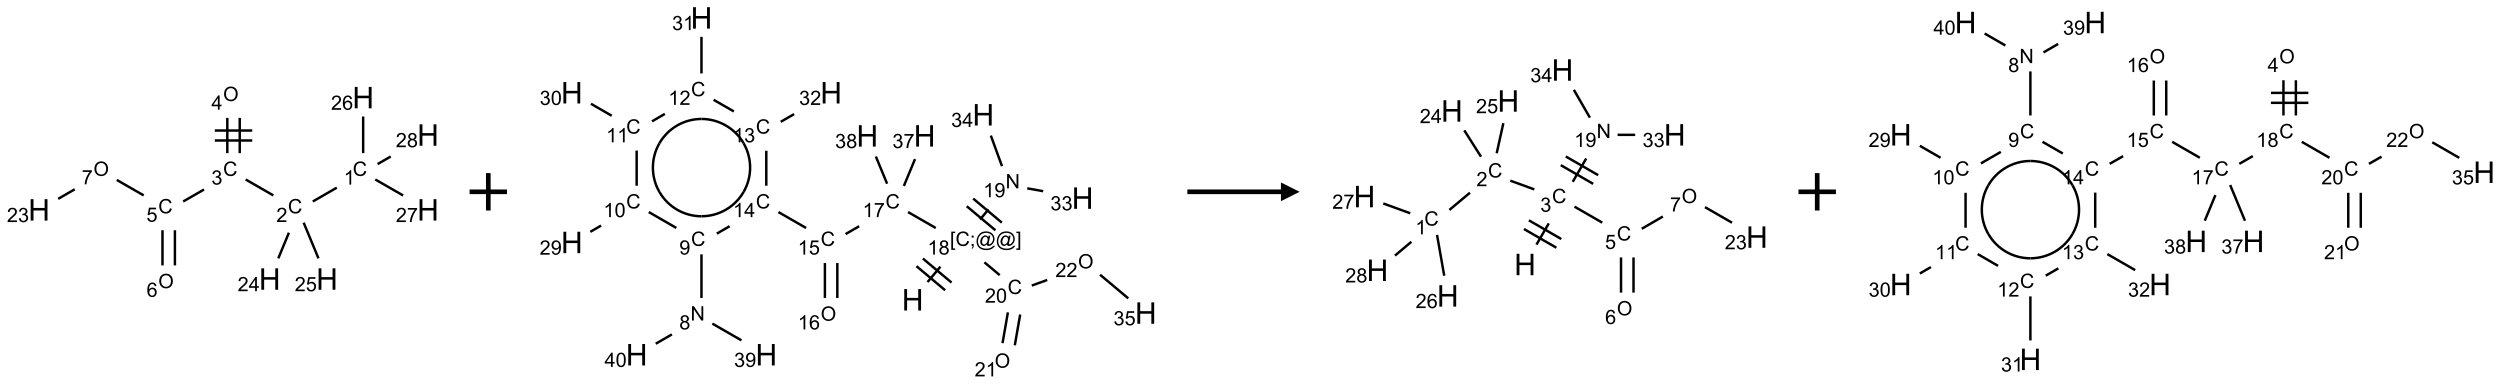 <?xml version="1.0" encoding="UTF-8"?>
<svg xmlns="http://www.w3.org/2000/svg" xmlns:xlink="http://www.w3.org/1999/xlink" width="1336" height="205" viewBox="0 0 1336 205">
<defs>
<g>
<g id="glyph-0-0">
<path d="M 1.332 0 L 1.332 -6.668 L 6.668 -6.668 L 6.668 0 Z M 1.5 -0.168 L 6.5 -0.168 L 6.5 -6.5 L 1.5 -6.5 Z M 1.5 -0.168 "/>
</g>
<g id="glyph-0-1">
<path d="M 6.27 -2.676 L 7.281 -2.422 C 7.07 -1.594 6.688 -0.961 6.137 -0.523 C 5.586 -0.086 4.914 0.129 4.121 0.129 C 3.297 0.129 2.629 -0.039 2.113 -0.371 C 1.598 -0.707 1.203 -1.191 0.934 -1.828 C 0.664 -2.465 0.531 -3.145 0.531 -3.875 C 0.531 -4.672 0.684 -5.363 0.988 -5.957 C 1.293 -6.547 1.723 -6.996 2.285 -7.305 C 2.844 -7.613 3.461 -7.766 4.137 -7.766 C 4.898 -7.766 5.543 -7.57 6.062 -7.184 C 6.582 -6.793 6.945 -6.246 7.152 -5.543 L 6.156 -5.309 C 5.98 -5.863 5.723 -6.266 5.387 -6.52 C 5.051 -6.773 4.625 -6.902 4.113 -6.902 C 3.527 -6.902 3.039 -6.762 2.645 -6.48 C 2.25 -6.199 1.973 -5.82 1.812 -5.348 C 1.652 -4.871 1.574 -4.383 1.574 -3.879 C 1.574 -3.23 1.668 -2.664 1.855 -2.18 C 2.047 -1.695 2.34 -1.332 2.738 -1.094 C 3.137 -0.855 3.57 -0.734 4.035 -0.734 C 4.602 -0.734 5.082 -0.898 5.473 -1.223 C 5.867 -1.551 6.133 -2.035 6.27 -2.676 Z M 6.27 -2.676 "/>
</g>
<g id="glyph-0-2">
<path d="M 3.973 0 L 3.035 0 L 3.035 -5.973 C 2.809 -5.758 2.516 -5.543 2.148 -5.328 C 1.781 -5.113 1.453 -4.953 1.16 -4.844 L 1.16 -5.75 C 1.684 -5.996 2.145 -6.297 2.535 -6.645 C 2.93 -6.996 3.207 -7.336 3.371 -7.668 L 3.973 -7.668 Z M 3.973 0 "/>
</g>
<g id="glyph-0-3">
<path d="M 5.371 -0.902 L 5.371 0 L 0.324 0 C 0.316 -0.227 0.352 -0.441 0.434 -0.652 C 0.562 -0.996 0.766 -1.332 1.051 -1.668 C 1.332 -2 1.742 -2.387 2.277 -2.824 C 3.105 -3.504 3.668 -4.043 3.957 -4.441 C 4.25 -4.84 4.395 -5.215 4.395 -5.566 C 4.395 -5.938 4.262 -6.254 3.996 -6.508 C 3.73 -6.762 3.387 -6.891 2.957 -6.891 C 2.508 -6.891 2.145 -6.754 1.875 -6.484 C 1.605 -6.215 1.469 -5.84 1.465 -5.359 L 0.5 -5.457 C 0.566 -6.176 0.812 -6.727 1.246 -7.102 C 1.676 -7.477 2.254 -7.668 2.98 -7.668 C 3.711 -7.668 4.293 -7.465 4.719 -7.059 C 5.145 -6.652 5.359 -6.148 5.359 -5.547 C 5.359 -5.242 5.297 -4.941 5.172 -4.645 C 5.047 -4.352 4.84 -4.039 4.551 -3.715 C 4.262 -3.387 3.777 -2.938 3.105 -2.371 C 2.543 -1.898 2.18 -1.578 2.02 -1.41 C 1.859 -1.242 1.73 -1.07 1.625 -0.902 Z M 5.371 -0.902 "/>
</g>
<g id="glyph-0-4">
<path d="M 0.449 -2.016 L 1.387 -2.141 C 1.492 -1.609 1.676 -1.227 1.934 -0.992 C 2.191 -0.758 2.508 -0.641 2.879 -0.641 C 3.32 -0.641 3.695 -0.793 3.996 -1.098 C 4.301 -1.402 4.453 -1.781 4.453 -2.234 C 4.453 -2.664 4.312 -3.02 4.031 -3.301 C 3.75 -3.578 3.391 -3.719 2.957 -3.719 C 2.781 -3.719 2.562 -3.684 2.297 -3.613 L 2.402 -4.438 C 2.465 -4.43 2.516 -4.426 2.551 -4.426 C 2.949 -4.426 3.312 -4.531 3.629 -4.738 C 3.949 -4.949 4.109 -5.27 4.109 -5.703 C 4.109 -6.047 3.992 -6.332 3.762 -6.559 C 3.527 -6.785 3.227 -6.895 2.859 -6.895 C 2.496 -6.895 2.191 -6.781 1.949 -6.551 C 1.707 -6.324 1.547 -5.98 1.48 -5.52 L 0.543 -5.688 C 0.656 -6.316 0.918 -6.805 1.324 -7.148 C 1.73 -7.492 2.234 -7.668 2.84 -7.668 C 3.254 -7.668 3.641 -7.578 3.988 -7.398 C 4.34 -7.219 4.609 -6.977 4.793 -6.668 C 4.98 -6.359 5.074 -6.031 5.074 -5.684 C 5.074 -5.352 4.984 -5.051 4.809 -4.781 C 4.629 -4.512 4.367 -4.297 4.02 -4.137 C 4.473 -4.031 4.824 -3.816 5.074 -3.488 C 5.324 -3.16 5.449 -2.75 5.449 -2.254 C 5.449 -1.59 5.203 -1.023 4.719 -0.559 C 4.234 -0.098 3.617 0.137 2.875 0.137 C 2.203 0.137 1.648 -0.062 1.207 -0.465 C 0.762 -0.863 0.512 -1.379 0.449 -2.016 Z M 0.449 -2.016 "/>
</g>
<g id="glyph-0-5">
<path d="M 0.516 -3.719 C 0.516 -4.984 0.855 -5.977 1.535 -6.695 C 2.215 -7.414 3.094 -7.77 4.172 -7.77 C 4.875 -7.77 5.512 -7.602 6.078 -7.266 C 6.645 -6.93 7.074 -6.461 7.371 -5.855 C 7.668 -5.254 7.816 -4.57 7.816 -3.809 C 7.816 -3.035 7.66 -2.34 7.348 -1.73 C 7.035 -1.117 6.594 -0.656 6.02 -0.34 C 5.449 -0.027 4.828 0.129 4.168 0.129 C 3.449 0.129 2.805 -0.043 2.238 -0.391 C 1.672 -0.738 1.246 -1.211 0.953 -1.812 C 0.66 -2.414 0.516 -3.047 0.516 -3.719 Z M 1.559 -3.703 C 1.559 -2.781 1.805 -2.059 2.301 -1.527 C 2.793 -1 3.414 -0.734 4.16 -0.734 C 4.922 -0.734 5.547 -1 6.039 -1.535 C 6.531 -2.07 6.777 -2.828 6.777 -3.812 C 6.777 -4.434 6.672 -4.977 6.461 -5.441 C 6.25 -5.902 5.945 -6.262 5.539 -6.52 C 5.133 -6.773 4.68 -6.902 4.176 -6.902 C 3.461 -6.902 2.848 -6.656 2.332 -6.164 C 1.816 -5.672 1.559 -4.852 1.559 -3.703 Z M 1.559 -3.703 "/>
</g>
<g id="glyph-0-6">
<path d="M 3.449 0 L 3.449 -1.828 L 0.137 -1.828 L 0.137 -2.688 L 3.621 -7.637 L 4.387 -7.637 L 4.387 -2.688 L 5.418 -2.688 L 5.418 -1.828 L 4.387 -1.828 L 4.387 0 Z M 3.449 -2.688 L 3.449 -6.129 L 1.059 -2.688 Z M 3.449 -2.688 "/>
</g>
<g id="glyph-0-7">
<path d="M 0.441 -2 L 1.426 -2.082 C 1.5 -1.605 1.668 -1.242 1.934 -1.004 C 2.199 -0.762 2.52 -0.641 2.895 -0.641 C 3.348 -0.641 3.73 -0.812 4.043 -1.152 C 4.355 -1.492 4.512 -1.941 4.512 -2.504 C 4.512 -3.039 4.359 -3.461 4.059 -3.77 C 3.758 -4.078 3.367 -4.234 2.879 -4.234 C 2.578 -4.234 2.305 -4.164 2.062 -4.027 C 1.82 -3.891 1.629 -3.715 1.488 -3.496 L 0.609 -3.609 L 1.348 -7.531 L 5.145 -7.531 L 5.145 -6.637 L 2.098 -6.637 L 1.688 -4.582 C 2.145 -4.902 2.625 -5.062 3.129 -5.062 C 3.797 -5.062 4.359 -4.832 4.816 -4.371 C 5.277 -3.91 5.504 -3.312 5.504 -2.59 C 5.504 -1.898 5.305 -1.301 4.902 -0.797 C 4.41 -0.18 3.742 0.129 2.895 0.129 C 2.199 0.129 1.633 -0.062 1.195 -0.453 C 0.758 -0.844 0.504 -1.359 0.441 -2 Z M 0.441 -2 "/>
</g>
<g id="glyph-0-8">
<path d="M 5.309 -5.766 L 4.375 -5.691 C 4.293 -6.059 4.172 -6.328 4.02 -6.496 C 3.766 -6.762 3.453 -6.895 3.082 -6.895 C 2.785 -6.895 2.523 -6.812 2.297 -6.645 C 2 -6.43 1.77 -6.117 1.598 -5.703 C 1.43 -5.289 1.34 -4.703 1.332 -3.938 C 1.559 -4.281 1.836 -4.535 2.16 -4.703 C 2.488 -4.871 2.828 -4.953 3.188 -4.953 C 3.812 -4.953 4.344 -4.723 4.785 -4.262 C 5.223 -3.801 5.441 -3.207 5.441 -2.48 C 5.441 -2 5.34 -1.555 5.133 -1.145 C 4.926 -0.73 4.641 -0.418 4.281 -0.199 C 3.922 0.02 3.512 0.129 3.051 0.129 C 2.27 0.129 1.633 -0.156 1.141 -0.73 C 0.648 -1.305 0.402 -2.254 0.402 -3.574 C 0.402 -5.051 0.672 -6.121 1.219 -6.793 C 1.695 -7.375 2.336 -7.668 3.141 -7.668 C 3.742 -7.668 4.234 -7.5 4.617 -7.16 C 5 -6.824 5.23 -6.359 5.309 -5.766 Z M 1.48 -2.473 C 1.48 -2.152 1.547 -1.844 1.684 -1.547 C 1.82 -1.25 2.016 -1.027 2.262 -0.871 C 2.508 -0.719 2.766 -0.641 3.035 -0.641 C 3.434 -0.641 3.773 -0.801 4.059 -1.121 C 4.344 -1.441 4.484 -1.875 4.484 -2.422 C 4.484 -2.949 4.344 -3.367 4.062 -3.668 C 3.781 -3.973 3.426 -4.125 3 -4.125 C 2.578 -4.125 2.219 -3.973 1.922 -3.668 C 1.625 -3.363 1.48 -2.969 1.48 -2.473 Z M 1.48 -2.473 "/>
</g>
<g id="glyph-0-9">
<path d="M 0.504 -6.637 L 0.504 -7.535 L 5.449 -7.535 L 5.449 -6.809 C 4.961 -6.289 4.48 -5.602 4.004 -4.746 C 3.527 -3.887 3.156 -3.004 2.895 -2.098 C 2.707 -1.461 2.59 -0.762 2.535 0 L 1.574 0 C 1.582 -0.602 1.703 -1.328 1.926 -2.176 C 2.152 -3.027 2.477 -3.848 2.898 -4.637 C 3.32 -5.426 3.77 -6.094 4.246 -6.637 Z M 0.504 -6.637 "/>
</g>
<g id="glyph-0-10">
<path d="M 1.887 -4.141 C 1.496 -4.281 1.207 -4.484 1.02 -4.75 C 0.832 -5.016 0.738 -5.328 0.738 -5.699 C 0.738 -6.254 0.938 -6.719 1.34 -7.098 C 1.738 -7.477 2.27 -7.668 2.934 -7.668 C 3.598 -7.668 4.137 -7.473 4.543 -7.086 C 4.949 -6.699 5.152 -6.227 5.152 -5.672 C 5.152 -5.316 5.059 -5.008 4.871 -4.746 C 4.688 -4.484 4.406 -4.281 4.027 -4.141 C 4.496 -3.988 4.852 -3.742 5.098 -3.402 C 5.34 -3.062 5.465 -2.656 5.465 -2.184 C 5.465 -1.531 5.234 -0.98 4.77 -0.535 C 4.309 -0.09 3.703 0.129 2.949 0.129 C 2.195 0.129 1.586 -0.094 1.125 -0.539 C 0.664 -0.984 0.434 -1.543 0.434 -2.207 C 0.434 -2.703 0.559 -3.121 0.809 -3.457 C 1.062 -3.793 1.422 -4.02 1.887 -4.141 Z M 1.699 -5.73 C 1.699 -5.367 1.812 -5.074 2.047 -4.844 C 2.281 -4.613 2.582 -4.5 2.953 -4.5 C 3.312 -4.5 3.609 -4.613 3.84 -4.84 C 4.07 -5.066 4.188 -5.348 4.188 -5.676 C 4.188 -6.02 4.07 -6.309 3.832 -6.543 C 3.594 -6.777 3.297 -6.895 2.941 -6.895 C 2.586 -6.895 2.289 -6.781 2.051 -6.551 C 1.816 -6.324 1.699 -6.047 1.699 -5.73 Z M 1.395 -2.203 C 1.395 -1.938 1.461 -1.676 1.586 -1.426 C 1.711 -1.176 1.902 -0.984 2.152 -0.848 C 2.402 -0.711 2.672 -0.641 2.957 -0.641 C 3.406 -0.641 3.777 -0.785 4.066 -1.074 C 4.359 -1.363 4.504 -1.727 4.504 -2.172 C 4.504 -2.625 4.355 -2.996 4.055 -3.293 C 3.754 -3.586 3.379 -3.734 2.926 -3.734 C 2.484 -3.734 2.121 -3.59 1.832 -3.297 C 1.543 -3.004 1.395 -2.641 1.395 -2.203 Z M 1.395 -2.203 "/>
</g>
<g id="glyph-0-11">
<path d="M 0.723 2.121 L 0.723 -7.637 L 2.793 -7.637 L 2.793 -6.859 L 1.66 -6.859 L 1.66 1.344 L 2.793 1.344 L 2.793 2.121 Z M 0.723 2.121 "/>
</g>
<g id="glyph-0-12">
<path d="M 0.949 -4.465 L 0.949 -5.531 L 2.016 -5.531 L 2.016 -4.465 Z M 0.949 0 L 0.949 -1.066 L 2.016 -1.066 L 2.016 0 C 2.016 0.391 1.945 0.711 1.809 0.949 C 1.668 1.191 1.449 1.379 1.145 1.512 L 0.887 1.109 C 1.082 1.023 1.23 0.895 1.324 0.727 C 1.418 0.559 1.469 0.316 1.48 0 Z M 0.949 0 "/>
</g>
<g id="glyph-0-13">
<path d="M 6.047 -0.848 C 5.82 -0.59 5.57 -0.379 5.289 -0.223 C 5.008 -0.062 4.73 0.016 4.449 0.016 C 4.141 0.016 3.84 -0.074 3.547 -0.254 C 3.254 -0.434 3.02 -0.715 2.836 -1.09 C 2.652 -1.465 2.562 -1.875 2.562 -2.324 C 2.562 -2.875 2.703 -3.43 2.988 -3.98 C 3.27 -4.535 3.621 -4.953 4.043 -5.23 C 4.461 -5.508 4.871 -5.645 5.266 -5.645 C 5.566 -5.645 5.855 -5.566 6.129 -5.41 C 6.402 -5.25 6.641 -5.012 6.84 -4.688 L 7.016 -5.496 L 7.949 -5.496 L 7.199 -2 C 7.094 -1.516 7.043 -1.246 7.043 -1.191 C 7.043 -1.098 7.078 -1.02 7.148 -0.949 C 7.219 -0.883 7.305 -0.848 7.406 -0.848 C 7.59 -0.848 7.832 -0.953 8.129 -1.168 C 8.527 -1.445 8.84 -1.816 9.07 -2.285 C 9.301 -2.75 9.418 -3.234 9.418 -3.73 C 9.418 -4.309 9.27 -4.852 8.973 -5.355 C 8.676 -5.859 8.23 -6.262 7.645 -6.562 C 7.055 -6.863 6.406 -7.016 5.691 -7.016 C 4.879 -7.016 4.137 -6.824 3.465 -6.445 C 2.793 -6.066 2.273 -5.52 1.902 -4.809 C 1.535 -4.098 1.348 -3.34 1.348 -2.527 C 1.348 -1.676 1.535 -0.941 1.902 -0.328 C 2.273 0.285 2.809 0.742 3.508 1.035 C 4.207 1.328 4.984 1.473 5.832 1.473 C 6.742 1.473 7.504 1.32 8.121 1.016 C 8.734 0.711 9.195 0.34 9.5 -0.098 L 10.441 -0.098 C 10.266 0.266 9.961 0.637 9.531 1.016 C 9.102 1.395 8.59 1.695 7.996 1.914 C 7.402 2.133 6.688 2.246 5.848 2.246 C 5.078 2.246 4.367 2.145 3.715 1.949 C 3.066 1.75 2.512 1.453 2.051 1.055 C 1.594 0.656 1.25 0.199 1.016 -0.316 C 0.723 -0.973 0.578 -1.684 0.578 -2.441 C 0.578 -3.289 0.75 -4.098 1.098 -4.863 C 1.523 -5.805 2.125 -6.527 2.902 -7.027 C 3.684 -7.527 4.629 -7.777 5.738 -7.777 C 6.602 -7.777 7.375 -7.602 8.059 -7.246 C 8.746 -6.895 9.285 -6.371 9.684 -5.672 C 10.02 -5.07 10.188 -4.418 10.188 -3.715 C 10.188 -2.707 9.832 -1.812 9.125 -1.031 C 8.492 -0.328 7.801 0.02 7.051 0.02 C 6.812 0.02 6.617 -0.016 6.473 -0.09 C 6.324 -0.16 6.215 -0.266 6.145 -0.402 C 6.102 -0.488 6.066 -0.637 6.047 -0.848 Z M 3.527 -2.262 C 3.527 -1.785 3.641 -1.414 3.863 -1.152 C 4.09 -0.887 4.348 -0.754 4.641 -0.754 C 4.836 -0.754 5.039 -0.812 5.254 -0.93 C 5.469 -1.047 5.676 -1.219 5.871 -1.449 C 6.066 -1.676 6.23 -1.969 6.355 -2.32 C 6.48 -2.672 6.543 -3.027 6.543 -3.379 C 6.543 -3.852 6.426 -4.219 6.191 -4.48 C 5.957 -4.738 5.672 -4.871 5.332 -4.871 C 5.109 -4.871 4.902 -4.812 4.707 -4.699 C 4.512 -4.586 4.32 -4.406 4.137 -4.156 C 3.953 -3.906 3.805 -3.602 3.691 -3.246 C 3.582 -2.887 3.527 -2.559 3.527 -2.262 Z M 3.527 -2.262 "/>
</g>
<g id="glyph-0-14">
<path d="M 2.27 2.121 L 0.203 2.121 L 0.203 1.344 L 1.332 1.344 L 1.332 -6.859 L 0.203 -6.859 L 0.203 -7.637 L 2.27 -7.637 Z M 2.27 2.121 "/>
</g>
<g id="glyph-0-15">
<path d="M 0.582 -1.766 L 1.484 -1.848 C 1.562 -1.426 1.707 -1.117 1.922 -0.926 C 2.137 -0.734 2.414 -0.641 2.75 -0.641 C 3.039 -0.641 3.289 -0.707 3.508 -0.84 C 3.727 -0.973 3.902 -1.148 4.043 -1.367 C 4.18 -1.586 4.297 -1.887 4.391 -2.262 C 4.484 -2.637 4.531 -3.016 4.531 -3.406 C 4.531 -3.449 4.531 -3.512 4.527 -3.594 C 4.34 -3.297 4.082 -3.055 3.758 -2.867 C 3.434 -2.68 3.082 -2.59 2.703 -2.59 C 2.07 -2.59 1.535 -2.816 1.098 -3.277 C 0.66 -3.734 0.441 -4.34 0.441 -5.09 C 0.441 -5.863 0.672 -6.484 1.129 -6.957 C 1.586 -7.43 2.156 -7.668 2.844 -7.668 C 3.34 -7.668 3.793 -7.531 4.207 -7.266 C 4.617 -7 4.93 -6.617 5.145 -6.121 C 5.355 -5.629 5.465 -4.91 5.465 -3.973 C 5.465 -2.996 5.359 -2.223 5.145 -1.645 C 4.934 -1.066 4.617 -0.625 4.199 -0.324 C 3.781 -0.02 3.293 0.129 2.73 0.129 C 2.133 0.129 1.645 -0.035 1.266 -0.367 C 0.887 -0.699 0.66 -1.164 0.582 -1.766 Z M 4.422 -5.137 C 4.422 -5.676 4.277 -6.102 3.992 -6.418 C 3.707 -6.734 3.359 -6.891 2.957 -6.891 C 2.543 -6.891 2.18 -6.719 1.871 -6.379 C 1.562 -6.039 1.406 -5.598 1.406 -5.059 C 1.406 -4.57 1.555 -4.176 1.848 -3.871 C 2.141 -3.566 2.5 -3.418 2.934 -3.418 C 3.367 -3.418 3.723 -3.57 4.004 -3.871 C 4.281 -4.176 4.422 -4.598 4.422 -5.137 Z M 4.422 -5.137 "/>
</g>
<g id="glyph-0-16">
<path d="M 0.812 0 L 0.812 -7.637 L 1.848 -7.637 L 5.859 -1.641 L 5.859 -7.637 L 6.828 -7.637 L 6.828 0 L 5.793 0 L 1.781 -6 L 1.781 0 Z M 0.812 0 "/>
</g>
<g id="glyph-0-17">
<path d="M 0.441 -3.766 C 0.441 -4.668 0.535 -5.395 0.723 -5.945 C 0.906 -6.496 1.184 -6.922 1.551 -7.219 C 1.918 -7.516 2.375 -7.668 2.934 -7.668 C 3.344 -7.668 3.703 -7.586 4.012 -7.418 C 4.32 -7.254 4.574 -7.016 4.777 -6.707 C 4.977 -6.395 5.137 -6.016 5.25 -5.57 C 5.363 -5.125 5.422 -4.523 5.422 -3.766 C 5.422 -2.871 5.328 -2.148 5.145 -1.598 C 4.961 -1.047 4.688 -0.621 4.32 -0.32 C 3.953 -0.02 3.492 0.129 2.934 0.129 C 2.195 0.129 1.617 -0.133 1.199 -0.66 C 0.695 -1.297 0.441 -2.332 0.441 -3.766 Z M 1.406 -3.766 C 1.406 -2.512 1.555 -1.68 1.848 -1.262 C 2.141 -0.848 2.5 -0.641 2.934 -0.641 C 3.363 -0.641 3.727 -0.848 4.02 -1.266 C 4.312 -1.684 4.457 -2.516 4.457 -3.766 C 4.457 -5.023 4.312 -5.859 4.02 -6.27 C 3.727 -6.684 3.359 -6.891 2.922 -6.891 C 2.492 -6.891 2.148 -6.707 1.891 -6.344 C 1.566 -5.879 1.406 -5.02 1.406 -3.766 Z M 1.406 -3.766 "/>
</g>
<g id="glyph-1-0">
<path d="M 2 0 L 2 -10 L 10 -10 L 10 0 Z M 2.25 -0.25 L 9.75 -0.25 L 9.75 -9.75 L 2.25 -9.75 Z M 2.25 -0.25 "/>
</g>
<g id="glyph-1-1">
<path d="M 1.281 0 L 1.281 -11.453 L 2.797 -11.453 L 2.797 -6.75 L 8.75 -6.75 L 8.75 -11.453 L 10.266 -11.453 L 10.266 0 L 8.75 0 L 8.75 -5.398 L 2.797 -5.398 L 2.797 0 Z M 1.281 0 "/>
</g>
</g>
</defs>
<path fill="none" stroke-width="0.033" stroke-linecap="butt" stroke-linejoin="miter" stroke="rgb(0%, 0%, 0%)" stroke-opacity="1" stroke-miterlimit="10" d="M 3.978 1.203 L 3.657 1.388 " transform="matrix(40, 0, 0, 40, 20.875, 52.156)"/>
<path fill="none" stroke-width="0.033" stroke-linecap="butt" stroke-linejoin="miter" stroke="rgb(0%, 0%, 0%)" stroke-opacity="1" stroke-miterlimit="10" d="M 3.13 1.307 L 2.76 1.094 " transform="matrix(40, 0, 0, 40, 20.875, 52.156)"/>
<path fill="none" stroke-width="0.033" stroke-linecap="butt" stroke-linejoin="miter" stroke="rgb(0%, 0%, 0%)" stroke-opacity="1" stroke-miterlimit="10" d="M 2.681 0.742 L 2.681 0.271 " transform="matrix(40, 0, 0, 40, 20.875, 52.156)"/>
<path fill="none" stroke-width="0.033" stroke-linecap="butt" stroke-linejoin="miter" stroke="rgb(0%, 0%, 0%)" stroke-opacity="1" stroke-miterlimit="10" d="M 2.515 0.742 L 2.515 0.271 " transform="matrix(40, 0, 0, 40, 20.875, 52.156)"/>
<path fill="none" stroke-width="0.033" stroke-linecap="butt" stroke-linejoin="miter" stroke="rgb(0%, 0%, 0%)" stroke-opacity="1" stroke-miterlimit="10" d="M 2.848 0.44 L 2.348 0.44 " transform="matrix(40, 0, 0, 40, 20.875, 52.156)"/>
<path fill="none" stroke-width="0.033" stroke-linecap="butt" stroke-linejoin="miter" stroke="rgb(0%, 0%, 0%)" stroke-opacity="1" stroke-miterlimit="10" d="M 2.848 0.573 L 2.348 0.573 " transform="matrix(40, 0, 0, 40, 20.875, 52.156)"/>
<path fill="none" stroke-width="0.033" stroke-linecap="butt" stroke-linejoin="miter" stroke="rgb(0%, 0%, 0%)" stroke-opacity="1" stroke-miterlimit="10" d="M 2.204 1.228 L 1.925 1.388 " transform="matrix(40, 0, 0, 40, 20.875, 52.156)"/>
<path fill="none" stroke-width="0.033" stroke-linecap="butt" stroke-linejoin="miter" stroke="rgb(0%, 0%, 0%)" stroke-opacity="1" stroke-miterlimit="10" d="M 1.649 1.772 L 1.649 2.242 " transform="matrix(40, 0, 0, 40, 20.875, 52.156)"/>
<path fill="none" stroke-width="0.033" stroke-linecap="butt" stroke-linejoin="miter" stroke="rgb(0%, 0%, 0%)" stroke-opacity="1" stroke-miterlimit="10" d="M 1.815 1.772 L 1.815 2.242 " transform="matrix(40, 0, 0, 40, 20.875, 52.156)"/>
<path fill="none" stroke-width="0.033" stroke-linecap="butt" stroke-linejoin="miter" stroke="rgb(0%, 0%, 0%)" stroke-opacity="1" stroke-miterlimit="10" d="M 1.398 1.307 L 1.038 1.1 " transform="matrix(40, 0, 0, 40, 20.875, 52.156)"/>
<path fill="none" stroke-width="0.033" stroke-linecap="butt" stroke-linejoin="miter" stroke="rgb(0%, 0%, 0%)" stroke-opacity="1" stroke-miterlimit="10" d="M 0.476 1.225 L 0.255 1.353 " transform="matrix(40, 0, 0, 40, 20.875, 52.156)"/>
<path fill="none" stroke-width="0.033" stroke-linecap="butt" stroke-linejoin="miter" stroke="rgb(0%, 0%, 0%)" stroke-opacity="1" stroke-miterlimit="10" d="M 3.338 1.805 L 3.196 2.148 " transform="matrix(40, 0, 0, 40, 20.875, 52.156)"/>
<path fill="none" stroke-width="0.033" stroke-linecap="butt" stroke-linejoin="miter" stroke="rgb(0%, 0%, 0%)" stroke-opacity="1" stroke-miterlimit="10" d="M 3.535 1.671 L 3.733 2.148 " transform="matrix(40, 0, 0, 40, 20.875, 52.156)"/>
<path fill="none" stroke-width="0.033" stroke-linecap="butt" stroke-linejoin="miter" stroke="rgb(0%, 0%, 0%)" stroke-opacity="1" stroke-miterlimit="10" d="M 4.33 0.742 L 4.33 0.253 " transform="matrix(40, 0, 0, 40, 20.875, 52.156)"/>
<path fill="none" stroke-width="0.033" stroke-linecap="butt" stroke-linejoin="miter" stroke="rgb(0%, 0%, 0%)" stroke-opacity="1" stroke-miterlimit="10" d="M 4.492 1.094 L 4.864 1.308 " transform="matrix(40, 0, 0, 40, 20.875, 52.156)"/>
<path fill="none" stroke-width="0.033" stroke-linecap="butt" stroke-linejoin="miter" stroke="rgb(0%, 0%, 0%)" stroke-opacity="1" stroke-miterlimit="10" d="M 4.523 0.888 L 4.698 0.787 " transform="matrix(40, 0, 0, 40, 20.875, 52.156)"/>
<g fill="rgb(0%, 0%, 0%)" fill-opacity="1">
<use xlink:href="#glyph-0-1" x="188.488" y="94"/>
</g>
<g fill="rgb(0%, 0%, 0%)" fill-opacity="1">
<use xlink:href="#glyph-0-2" x="183.707" y="98.637"/>
</g>
<g fill="rgb(0%, 0%, 0%)" fill-opacity="1">
<use xlink:href="#glyph-0-1" x="153.848" y="114"/>
</g>
<g fill="rgb(0%, 0%, 0%)" fill-opacity="1">
<use xlink:href="#glyph-0-3" x="147.676" y="118.637"/>
</g>
<g fill="rgb(0%, 0%, 0%)" fill-opacity="1">
<use xlink:href="#glyph-0-1" x="119.207" y="94"/>
</g>
<g fill="rgb(0%, 0%, 0%)" fill-opacity="1">
<use xlink:href="#glyph-0-4" x="112.953" y="98.637"/>
</g>
<g fill="rgb(0%, 0%, 0%)" fill-opacity="1">
<use xlink:href="#glyph-0-5" x="119.223" y="54.004"/>
</g>
<g fill="rgb(0%, 0%, 0%)" fill-opacity="1">
<use xlink:href="#glyph-0-6" x="112.984" y="58.605"/>
</g>
<g fill="rgb(0%, 0%, 0%)" fill-opacity="1">
<use xlink:href="#glyph-0-1" x="84.562" y="114"/>
</g>
<g fill="rgb(0%, 0%, 0%)" fill-opacity="1">
<use xlink:href="#glyph-0-7" x="78.254" y="118.504"/>
</g>
<g fill="rgb(0%, 0%, 0%)" fill-opacity="1">
<use xlink:href="#glyph-0-5" x="84.578" y="154.004"/>
</g>
<g fill="rgb(0%, 0%, 0%)" fill-opacity="1">
<use xlink:href="#glyph-0-8" x="78.316" y="158.637"/>
</g>
<g fill="rgb(0%, 0%, 0%)" fill-opacity="1">
<use xlink:href="#glyph-0-5" x="49.938" y="94.004"/>
</g>
<g fill="rgb(0%, 0%, 0%)" fill-opacity="1">
<use xlink:href="#glyph-0-9" x="43.672" y="98.508"/>
</g>
<g fill="rgb(0%, 0%, 0%)" fill-opacity="1">
<use xlink:href="#glyph-1-1" x="15.102" y="117.883"/>
</g>
<g fill="rgb(0%, 0%, 0%)" fill-opacity="1">
<use xlink:href="#glyph-0-3" x="3.672" y="118.676"/>
<use xlink:href="#glyph-0-4" x="9.604" y="118.676"/>
</g>
<g fill="rgb(0%, 0%, 0%)" fill-opacity="1">
<use xlink:href="#glyph-1-1" x="138.359" y="154.84"/>
</g>
<g fill="rgb(0%, 0%, 0%)" fill-opacity="1">
<use xlink:href="#glyph-0-3" x="126.957" y="155.633"/>
<use xlink:href="#glyph-0-6" x="132.889" y="155.633"/>
</g>
<g fill="rgb(0%, 0%, 0%)" fill-opacity="1">
<use xlink:href="#glyph-1-1" x="168.973" y="154.84"/>
</g>
<g fill="rgb(0%, 0%, 0%)" fill-opacity="1">
<use xlink:href="#glyph-0-3" x="157.484" y="155.633"/>
<use xlink:href="#glyph-0-7" x="163.417" y="155.633"/>
</g>
<g fill="rgb(0%, 0%, 0%)" fill-opacity="1">
<use xlink:href="#glyph-1-1" x="188.309" y="57.883"/>
</g>
<g fill="rgb(0%, 0%, 0%)" fill-opacity="1">
<use xlink:href="#glyph-0-3" x="176.879" y="58.676"/>
<use xlink:href="#glyph-0-8" x="182.811" y="58.676"/>
</g>
<g fill="rgb(0%, 0%, 0%)" fill-opacity="1">
<use xlink:href="#glyph-1-1" x="222.949" y="117.883"/>
</g>
<g fill="rgb(0%, 0%, 0%)" fill-opacity="1">
<use xlink:href="#glyph-0-3" x="211.516" y="118.676"/>
<use xlink:href="#glyph-0-9" x="217.448" y="118.676"/>
</g>
<g fill="rgb(0%, 0%, 0%)" fill-opacity="1">
<use xlink:href="#glyph-1-1" x="222.949" y="77.883"/>
</g>
<g fill="rgb(0%, 0%, 0%)" fill-opacity="1">
<use xlink:href="#glyph-0-3" x="211.5" y="78.676"/>
<use xlink:href="#glyph-0-10" x="217.432" y="78.676"/>
</g>
<path fill="none" stroke-width="0.062" stroke-linecap="butt" stroke-linejoin="miter" stroke="rgb(0%, 0%, 0%)" stroke-opacity="1" stroke-miterlimit="10" d="M -0 0 L 0.5 0 M 0.25 -0.25 L 0.25 0.25 " transform="matrix(40, 0, 0, 40, 250.945, 102.5)"/>
<path fill="none" stroke-width="0.033" stroke-linecap="butt" stroke-linejoin="miter" stroke="rgb(0%, 0%, 0%)" stroke-opacity="1" stroke-miterlimit="10" d="M 4.752 3.529 L 4.924 3.324 " transform="matrix(40, 0, 0, 40, 305.586, 9.57)"/>
<path fill="none" stroke-width="0.033" stroke-linecap="butt" stroke-linejoin="miter" stroke="rgb(0%, 0%, 0%)" stroke-opacity="1" stroke-miterlimit="10" d="M 5.073 3.536 L 4.69 3.215 " transform="matrix(40, 0, 0, 40, 305.586, 9.57)"/>
<path fill="none" stroke-width="0.033" stroke-linecap="butt" stroke-linejoin="miter" stroke="rgb(0%, 0%, 0%)" stroke-opacity="1" stroke-miterlimit="10" d="M 4.987 3.638 L 4.604 3.317 " transform="matrix(40, 0, 0, 40, 305.586, 9.57)"/>
<path fill="none" stroke-width="0.033" stroke-linecap="butt" stroke-linejoin="miter" stroke="rgb(0%, 0%, 0%)" stroke-opacity="1" stroke-miterlimit="10" d="M 4.862 2.807 L 4.492 2.594 " transform="matrix(40, 0, 0, 40, 305.586, 9.57)"/>
<path fill="none" stroke-width="0.033" stroke-linecap="butt" stroke-linejoin="miter" stroke="rgb(0%, 0%, 0%)" stroke-opacity="1" stroke-miterlimit="10" d="M 3.839 2.783 L 3.657 2.888 " transform="matrix(40, 0, 0, 40, 305.586, 9.57)"/>
<path fill="none" stroke-width="0.033" stroke-linecap="butt" stroke-linejoin="miter" stroke="rgb(0%, 0%, 0%)" stroke-opacity="1" stroke-miterlimit="10" d="M 3.13 2.807 L 2.76 2.594 " transform="matrix(40, 0, 0, 40, 305.586, 9.57)"/>
<path fill="none" stroke-width="0.033" stroke-linecap="butt" stroke-linejoin="miter" stroke="rgb(0%, 0%, 0%)" stroke-opacity="1" stroke-miterlimit="10" d="M 2.108 2.783 L 1.937 2.882 " transform="matrix(40, 0, 0, 40, 305.586, 9.57)"/>
<path fill="none" stroke-width="0.033" stroke-linecap="butt" stroke-linejoin="miter" stroke="rgb(0%, 0%, 0%)" stroke-opacity="1" stroke-miterlimit="10" d="M 1.732 3.159 L 1.732 3.742 " transform="matrix(40, 0, 0, 40, 305.586, 9.57)"/>
<path fill="none" stroke-width="0.033" stroke-linecap="butt" stroke-linejoin="miter" stroke="rgb(0%, 0%, 0%)" stroke-opacity="1" stroke-miterlimit="10" d="M 1.877 4.084 L 2.266 4.308 " transform="matrix(40, 0, 0, 40, 305.586, 9.57)"/>
<path fill="none" stroke-width="0.033" stroke-linecap="butt" stroke-linejoin="miter" stroke="rgb(0%, 0%, 0%)" stroke-opacity="1" stroke-miterlimit="10" d="M 1.337 4.228 L 1.121 4.353 " transform="matrix(40, 0, 0, 40, 305.586, 9.57)"/>
<path fill="none" stroke-width="0.033" stroke-linecap="butt" stroke-linejoin="miter" stroke="rgb(0%, 0%, 0%)" stroke-opacity="1" stroke-miterlimit="10" d="M 1.396 2.806 L 1.028 2.594 " transform="matrix(40, 0, 0, 40, 305.586, 9.57)"/>
<path fill="none" stroke-width="0.033" stroke-linecap="butt" stroke-linejoin="miter" stroke="rgb(0%, 0%, 0%)" stroke-opacity="1" stroke-miterlimit="10" d="M 0.391 2.774 L 0.247 2.858 " transform="matrix(40, 0, 0, 40, 305.586, 9.57)"/>
<path fill="none" stroke-width="0.033" stroke-linecap="butt" stroke-linejoin="miter" stroke="rgb(0%, 0%, 0%)" stroke-opacity="1" stroke-miterlimit="10" d="M 0.866 2.242 L 0.866 1.772 " transform="matrix(40, 0, 0, 40, 305.586, 9.57)"/>
<path fill="none" stroke-width="0.033" stroke-linecap="butt" stroke-linejoin="miter" stroke="rgb(0%, 0%, 0%)" stroke-opacity="1" stroke-miterlimit="10" d="M 0.532 1.307 L 0.255 1.147 " transform="matrix(40, 0, 0, 40, 305.586, 9.57)"/>
<path fill="none" stroke-width="0.033" stroke-linecap="butt" stroke-linejoin="miter" stroke="rgb(0%, 0%, 0%)" stroke-opacity="1" stroke-miterlimit="10" d="M 1.071 1.382 L 1.243 1.282 " transform="matrix(40, 0, 0, 40, 305.586, 9.57)"/>
<path fill="none" stroke-width="0.033" stroke-linecap="butt" stroke-linejoin="miter" stroke="rgb(0%, 0%, 0%)" stroke-opacity="1" stroke-miterlimit="10" d="M 1.732 0.742 L 1.732 0.253 " transform="matrix(40, 0, 0, 40, 305.586, 9.57)"/>
<path fill="none" stroke-width="0.033" stroke-linecap="butt" stroke-linejoin="miter" stroke="rgb(0%, 0%, 0%)" stroke-opacity="1" stroke-miterlimit="10" d="M 1.894 1.094 L 2.165 1.25 " transform="matrix(40, 0, 0, 40, 305.586, 9.57)"/>
<path fill="none" stroke-width="0.033" stroke-linecap="butt" stroke-linejoin="miter" stroke="rgb(0%, 0%, 0%)" stroke-opacity="1" stroke-miterlimit="10" d="M 2.598 1.775 L 2.598 2.242 " transform="matrix(40, 0, 0, 40, 305.586, 9.57)"/>
<path fill="none" stroke-width="0.033" stroke-linecap="butt" stroke-linejoin="miter" stroke="rgb(0%, 0%, 0%)" stroke-opacity="1" stroke-miterlimit="10" d="M 2.791 1.388 L 2.97 1.285 " transform="matrix(40, 0, 0, 40, 305.586, 9.57)"/>
<path fill="none" stroke-width="0.033" stroke-linecap="butt" stroke-linejoin="miter" stroke="rgb(0%, 0%, 0%)" stroke-opacity="1" stroke-miterlimit="10" d="M 3.381 3.275 L 3.381 3.742 " transform="matrix(40, 0, 0, 40, 305.586, 9.57)"/>
<path fill="none" stroke-width="0.033" stroke-linecap="butt" stroke-linejoin="miter" stroke="rgb(0%, 0%, 0%)" stroke-opacity="1" stroke-miterlimit="10" d="M 3.547 3.275 L 3.547 3.742 " transform="matrix(40, 0, 0, 40, 305.586, 9.57)"/>
<path fill="none" stroke-width="0.033" stroke-linecap="butt" stroke-linejoin="miter" stroke="rgb(0%, 0%, 0%)" stroke-opacity="1" stroke-miterlimit="10" d="M 4.436 2.245 L 4.585 1.886 " transform="matrix(40, 0, 0, 40, 305.586, 9.57)"/>
<path fill="none" stroke-width="0.033" stroke-linecap="butt" stroke-linejoin="miter" stroke="rgb(0%, 0%, 0%)" stroke-opacity="1" stroke-miterlimit="10" d="M 4.212 2.215 L 4.062 1.852 " transform="matrix(40, 0, 0, 40, 305.586, 9.57)"/>
<path fill="none" stroke-width="0.033" stroke-linecap="butt" stroke-linejoin="miter" stroke="rgb(0%, 0%, 0%)" stroke-opacity="1" stroke-miterlimit="10" d="M 5.454 2.693 L 5.567 2.558 " transform="matrix(40, 0, 0, 40, 305.586, 9.57)"/>
<path fill="none" stroke-width="0.033" stroke-linecap="butt" stroke-linejoin="miter" stroke="rgb(0%, 0%, 0%)" stroke-opacity="1" stroke-miterlimit="10" d="M 5.745 2.735 L 5.362 2.414 " transform="matrix(40, 0, 0, 40, 305.586, 9.57)"/>
<path fill="none" stroke-width="0.033" stroke-linecap="butt" stroke-linejoin="miter" stroke="rgb(0%, 0%, 0%)" stroke-opacity="1" stroke-miterlimit="10" d="M 5.659 2.837 L 5.276 2.516 " transform="matrix(40, 0, 0, 40, 305.586, 9.57)"/>
<path fill="none" stroke-width="0.033" stroke-linecap="butt" stroke-linejoin="miter" stroke="rgb(0%, 0%, 0%)" stroke-opacity="1" stroke-miterlimit="10" d="M 6.084 2.277 L 6.297 2.315 " transform="matrix(40, 0, 0, 40, 305.586, 9.57)"/>
<path fill="none" stroke-width="0.033" stroke-linecap="butt" stroke-linejoin="miter" stroke="rgb(0%, 0%, 0%)" stroke-opacity="1" stroke-miterlimit="10" d="M 5.747 1.981 L 5.598 1.572 " transform="matrix(40, 0, 0, 40, 305.586, 9.57)"/>
<path fill="none" stroke-width="0.033" stroke-linecap="butt" stroke-linejoin="miter" stroke="rgb(0%, 0%, 0%)" stroke-opacity="1" stroke-miterlimit="10" d="M 5.512 3.265 L 5.717 3.437 " transform="matrix(40, 0, 0, 40, 305.586, 9.57)"/>
<path fill="none" stroke-width="0.033" stroke-linecap="butt" stroke-linejoin="miter" stroke="rgb(0%, 0%, 0%)" stroke-opacity="1" stroke-miterlimit="10" d="M 5.826 3.934 L 5.754 4.345 " transform="matrix(40, 0, 0, 40, 305.586, 9.57)"/>
<path fill="none" stroke-width="0.033" stroke-linecap="butt" stroke-linejoin="miter" stroke="rgb(0%, 0%, 0%)" stroke-opacity="1" stroke-miterlimit="10" d="M 5.99 3.963 L 5.918 4.374 " transform="matrix(40, 0, 0, 40, 305.586, 9.57)"/>
<path fill="none" stroke-width="0.033" stroke-linecap="butt" stroke-linejoin="miter" stroke="rgb(0%, 0%, 0%)" stroke-opacity="1" stroke-miterlimit="10" d="M 6.145 3.576 L 6.351 3.501 " transform="matrix(40, 0, 0, 40, 305.586, 9.57)"/>
<path fill="none" stroke-width="0.033" stroke-linecap="butt" stroke-linejoin="miter" stroke="rgb(0%, 0%, 0%)" stroke-opacity="1" stroke-miterlimit="10" d="M 7.057 3.431 L 7.434 3.747 " transform="matrix(40, 0, 0, 40, 305.586, 9.57)"/>
<path fill="none" stroke-width="0.033" stroke-linecap="butt" stroke-linejoin="miter" stroke="rgb(0%, 0%, 0%)" stroke-opacity="1" stroke-miterlimit="10" d="M 2.295 2.325 C 2.179 2.526 1.964 2.65 1.732 2.65 " transform="matrix(40, 0, 0, 40, 305.586, 9.57)"/>
<path fill="none" stroke-width="0.033" stroke-linecap="butt" stroke-linejoin="miter" stroke="rgb(0%, 0%, 0%)" stroke-opacity="1" stroke-miterlimit="10" d="M 2.295 1.675 C 2.411 1.876 2.411 2.124 2.295 2.325 " transform="matrix(40, 0, 0, 40, 305.586, 9.57)"/>
<path fill="none" stroke-width="0.033" stroke-linecap="butt" stroke-linejoin="miter" stroke="rgb(0%, 0%, 0%)" stroke-opacity="1" stroke-miterlimit="10" d="M 1.732 1.35 C 1.964 1.35 2.179 1.474 2.295 1.675 " transform="matrix(40, 0, 0, 40, 305.586, 9.57)"/>
<path fill="none" stroke-width="0.033" stroke-linecap="butt" stroke-linejoin="miter" stroke="rgb(0%, 0%, 0%)" stroke-opacity="1" stroke-miterlimit="10" d="M 1.17 1.675 C 1.286 1.474 1.5 1.35 1.732 1.35 " transform="matrix(40, 0, 0, 40, 305.586, 9.57)"/>
<path fill="none" stroke-width="0.033" stroke-linecap="butt" stroke-linejoin="miter" stroke="rgb(0%, 0%, 0%)" stroke-opacity="1" stroke-miterlimit="10" d="M 1.17 2.325 C 1.054 2.124 1.054 1.876 1.17 1.675 " transform="matrix(40, 0, 0, 40, 305.586, 9.57)"/>
<path fill="none" stroke-width="0.033" stroke-linecap="butt" stroke-linejoin="miter" stroke="rgb(0%, 0%, 0%)" stroke-opacity="1" stroke-miterlimit="10" d="M 1.732 2.65 C 1.5 2.65 1.286 2.526 1.17 2.325 " transform="matrix(40, 0, 0, 40, 305.586, 9.57)"/>
<g fill="rgb(0%, 0%, 0%)" fill-opacity="1">
<use xlink:href="#glyph-1-1" x="481.949" y="165.941"/>
</g>
<g fill="rgb(0%, 0%, 0%)" fill-opacity="1">
<use xlink:href="#glyph-0-11" x="507.645" y="131.422"/>
<use xlink:href="#glyph-0-1" x="510.608" y="131.422"/>
<use xlink:href="#glyph-0-12" x="518.311" y="131.422"/>
<use xlink:href="#glyph-0-13" x="521.275" y="131.422"/>
<use xlink:href="#glyph-0-13" x="532.103" y="131.422"/>
<use xlink:href="#glyph-0-14" x="542.931" y="131.422"/>
</g>
<g fill="rgb(0%, 0%, 0%)" fill-opacity="1">
<use xlink:href="#glyph-0-2" x="495.641" y="136.051"/>
<use xlink:href="#glyph-0-10" x="501.573" y="136.051"/>
</g>
<g fill="rgb(0%, 0%, 0%)" fill-opacity="1">
<use xlink:href="#glyph-0-1" x="473.199" y="111.414"/>
</g>
<g fill="rgb(0%, 0%, 0%)" fill-opacity="1">
<use xlink:href="#glyph-0-2" x="461.012" y="116.051"/>
<use xlink:href="#glyph-0-9" x="466.944" y="116.051"/>
</g>
<g fill="rgb(0%, 0%, 0%)" fill-opacity="1">
<use xlink:href="#glyph-0-1" x="438.559" y="131.414"/>
</g>
<g fill="rgb(0%, 0%, 0%)" fill-opacity="1">
<use xlink:href="#glyph-0-2" x="426.316" y="136.051"/>
<use xlink:href="#glyph-0-7" x="432.249" y="136.051"/>
</g>
<g fill="rgb(0%, 0%, 0%)" fill-opacity="1">
<use xlink:href="#glyph-0-1" x="403.918" y="111.414"/>
</g>
<g fill="rgb(0%, 0%, 0%)" fill-opacity="1">
<use xlink:href="#glyph-0-2" x="391.762" y="116.051"/>
<use xlink:href="#glyph-0-6" x="397.694" y="116.051"/>
</g>
<g fill="rgb(0%, 0%, 0%)" fill-opacity="1">
<use xlink:href="#glyph-0-1" x="369.273" y="131.414"/>
</g>
<g fill="rgb(0%, 0%, 0%)" fill-opacity="1">
<use xlink:href="#glyph-0-15" x="363.008" y="136.051"/>
</g>
<g fill="rgb(0%, 0%, 0%)" fill-opacity="1">
<use xlink:href="#glyph-0-16" x="368.992" y="171.281"/>
</g>
<g fill="rgb(0%, 0%, 0%)" fill-opacity="1">
<use xlink:href="#glyph-0-10" x="363.008" y="176.051"/>
</g>
<g fill="rgb(0%, 0%, 0%)" fill-opacity="1">
<use xlink:href="#glyph-1-1" x="403.738" y="195.297"/>
</g>
<g fill="rgb(0%, 0%, 0%)" fill-opacity="1">
<use xlink:href="#glyph-0-4" x="392.289" y="196.09"/>
<use xlink:href="#glyph-0-15" x="398.221" y="196.09"/>
</g>
<g fill="rgb(0%, 0%, 0%)" fill-opacity="1">
<use xlink:href="#glyph-1-1" x="334.453" y="195.297"/>
</g>
<g fill="rgb(0%, 0%, 0%)" fill-opacity="1">
<use xlink:href="#glyph-0-6" x="323.047" y="196.09"/>
<use xlink:href="#glyph-0-17" x="328.979" y="196.09"/>
</g>
<g fill="rgb(0%, 0%, 0%)" fill-opacity="1">
<use xlink:href="#glyph-0-1" x="334.633" y="111.414"/>
</g>
<g fill="rgb(0%, 0%, 0%)" fill-opacity="1">
<use xlink:href="#glyph-0-2" x="322.477" y="116.051"/>
<use xlink:href="#glyph-0-17" x="328.409" y="116.051"/>
</g>
<g fill="rgb(0%, 0%, 0%)" fill-opacity="1">
<use xlink:href="#glyph-1-1" x="299.812" y="135.297"/>
</g>
<g fill="rgb(0%, 0%, 0%)" fill-opacity="1">
<use xlink:href="#glyph-0-3" x="288.367" y="136.09"/>
<use xlink:href="#glyph-0-15" x="294.299" y="136.09"/>
</g>
<g fill="rgb(0%, 0%, 0%)" fill-opacity="1">
<use xlink:href="#glyph-0-1" x="334.633" y="71.414"/>
</g>
<g fill="rgb(0%, 0%, 0%)" fill-opacity="1">
<use xlink:href="#glyph-0-2" x="323.922" y="76.051"/>
<use xlink:href="#glyph-0-2" x="329.854" y="76.051"/>
</g>
<g fill="rgb(0%, 0%, 0%)" fill-opacity="1">
<use xlink:href="#glyph-1-1" x="299.812" y="55.297"/>
</g>
<g fill="rgb(0%, 0%, 0%)" fill-opacity="1">
<use xlink:href="#glyph-0-4" x="288.406" y="56.09"/>
<use xlink:href="#glyph-0-17" x="294.339" y="56.09"/>
</g>
<g fill="rgb(0%, 0%, 0%)" fill-opacity="1">
<use xlink:href="#glyph-0-1" x="369.273" y="51.414"/>
</g>
<g fill="rgb(0%, 0%, 0%)" fill-opacity="1">
<use xlink:href="#glyph-0-2" x="357.168" y="56.051"/>
<use xlink:href="#glyph-0-3" x="363.1" y="56.051"/>
</g>
<g fill="rgb(0%, 0%, 0%)" fill-opacity="1">
<use xlink:href="#glyph-1-1" x="369.094" y="15.297"/>
</g>
<g fill="rgb(0%, 0%, 0%)" fill-opacity="1">
<use xlink:href="#glyph-0-4" x="359.137" y="16.09"/>
<use xlink:href="#glyph-0-2" x="365.069" y="16.09"/>
</g>
<g fill="rgb(0%, 0%, 0%)" fill-opacity="1">
<use xlink:href="#glyph-0-1" x="403.918" y="71.414"/>
</g>
<g fill="rgb(0%, 0%, 0%)" fill-opacity="1">
<use xlink:href="#glyph-0-2" x="391.73" y="76.051"/>
<use xlink:href="#glyph-0-4" x="397.663" y="76.051"/>
</g>
<g fill="rgb(0%, 0%, 0%)" fill-opacity="1">
<use xlink:href="#glyph-1-1" x="438.379" y="55.297"/>
</g>
<g fill="rgb(0%, 0%, 0%)" fill-opacity="1">
<use xlink:href="#glyph-0-4" x="427.023" y="56.09"/>
<use xlink:href="#glyph-0-3" x="432.956" y="56.09"/>
</g>
<g fill="rgb(0%, 0%, 0%)" fill-opacity="1">
<use xlink:href="#glyph-0-5" x="438.574" y="171.418"/>
</g>
<g fill="rgb(0%, 0%, 0%)" fill-opacity="1">
<use xlink:href="#glyph-0-2" x="426.379" y="176.051"/>
<use xlink:href="#glyph-0-8" x="432.311" y="176.051"/>
</g>
<g fill="rgb(0%, 0%, 0%)" fill-opacity="1">
<use xlink:href="#glyph-1-1" x="488.324" y="78.344"/>
</g>
<g fill="rgb(0%, 0%, 0%)" fill-opacity="1">
<use xlink:href="#glyph-0-4" x="476.891" y="79.137"/>
<use xlink:href="#glyph-0-9" x="482.823" y="79.137"/>
</g>
<g fill="rgb(0%, 0%, 0%)" fill-opacity="1">
<use xlink:href="#glyph-1-1" x="457.711" y="78.344"/>
</g>
<g fill="rgb(0%, 0%, 0%)" fill-opacity="1">
<use xlink:href="#glyph-0-4" x="446.262" y="79.137"/>
<use xlink:href="#glyph-0-10" x="452.194" y="79.137"/>
</g>
<g fill="rgb(0%, 0%, 0%)" fill-opacity="1">
<use xlink:href="#glyph-0-16" x="537.379" y="100.641"/>
</g>
<g fill="rgb(0%, 0%, 0%)" fill-opacity="1">
<use xlink:href="#glyph-0-2" x="525.461" y="105.41"/>
<use xlink:href="#glyph-0-15" x="531.393" y="105.41"/>
</g>
<g fill="rgb(0%, 0%, 0%)" fill-opacity="1">
<use xlink:href="#glyph-1-1" x="572.762" y="111.602"/>
</g>
<g fill="rgb(0%, 0%, 0%)" fill-opacity="1">
<use xlink:href="#glyph-0-4" x="561.328" y="112.395"/>
<use xlink:href="#glyph-0-4" x="567.26" y="112.395"/>
</g>
<g fill="rgb(0%, 0%, 0%)" fill-opacity="1">
<use xlink:href="#glyph-1-1" x="519.691" y="67.07"/>
</g>
<g fill="rgb(0%, 0%, 0%)" fill-opacity="1">
<use xlink:href="#glyph-0-4" x="508.289" y="67.859"/>
<use xlink:href="#glyph-0-6" x="514.221" y="67.859"/>
</g>
<g fill="rgb(0%, 0%, 0%)" fill-opacity="1">
<use xlink:href="#glyph-0-1" x="538.48" y="157.125"/>
</g>
<g fill="rgb(0%, 0%, 0%)" fill-opacity="1">
<use xlink:href="#glyph-0-3" x="526.324" y="161.762"/>
<use xlink:href="#glyph-0-17" x="532.257" y="161.762"/>
</g>
<g fill="rgb(0%, 0%, 0%)" fill-opacity="1">
<use xlink:href="#glyph-0-5" x="531.551" y="196.523"/>
</g>
<g fill="rgb(0%, 0%, 0%)" fill-opacity="1">
<use xlink:href="#glyph-0-3" x="520.828" y="201.156"/>
<use xlink:href="#glyph-0-2" x="526.76" y="201.156"/>
</g>
<g fill="rgb(0%, 0%, 0%)" fill-opacity="1">
<use xlink:href="#glyph-0-5" x="576.086" y="143.449"/>
</g>
<g fill="rgb(0%, 0%, 0%)" fill-opacity="1">
<use xlink:href="#glyph-0-3" x="563.965" y="148.082"/>
<use xlink:href="#glyph-0-3" x="569.897" y="148.082"/>
</g>
<g fill="rgb(0%, 0%, 0%)" fill-opacity="1">
<use xlink:href="#glyph-1-1" x="606.531" y="173.039"/>
</g>
<g fill="rgb(0%, 0%, 0%)" fill-opacity="1">
<use xlink:href="#glyph-0-4" x="595.039" y="173.832"/>
<use xlink:href="#glyph-0-7" x="600.971" y="173.832"/>
</g>
<path fill-rule="nonzero" fill="rgb(0%, 0%, 0%)" fill-opacity="1" d="M 634.527 103.75 L 684.527 103.75 L 684.527 107.5 L 694.527 102.5 L 684.527 97.5 L 684.527 101.25 L 634.527 101.25 "/>
<path fill="none" stroke-width="0.033" stroke-linecap="butt" stroke-linejoin="miter" stroke="rgb(0%, 0%, 0%)" stroke-opacity="1" stroke-miterlimit="10" d="M 2.298 2.333 L 2.463 2.049 " transform="matrix(40, 0, 0, 40, 729.152, 37.418)"/>
<path fill="none" stroke-width="0.033" stroke-linecap="butt" stroke-linejoin="miter" stroke="rgb(0%, 0%, 0%)" stroke-opacity="1" stroke-miterlimit="10" d="M 2.63 2.258 L 2.197 2.008 " transform="matrix(40, 0, 0, 40, 729.152, 37.418)"/>
<path fill="none" stroke-width="0.033" stroke-linecap="butt" stroke-linejoin="miter" stroke="rgb(0%, 0%, 0%)" stroke-opacity="1" stroke-miterlimit="10" d="M 2.564 2.374 L 2.131 2.124 " transform="matrix(40, 0, 0, 40, 729.152, 37.418)"/>
<path fill="none" stroke-width="0.033" stroke-linecap="butt" stroke-linejoin="miter" stroke="rgb(0%, 0%, 0%)" stroke-opacity="1" stroke-miterlimit="10" d="M 2.27 1.595 L 1.948 1.478 " transform="matrix(40, 0, 0, 40, 729.152, 37.418)"/>
<path fill="none" stroke-width="0.033" stroke-linecap="butt" stroke-linejoin="miter" stroke="rgb(0%, 0%, 0%)" stroke-opacity="1" stroke-miterlimit="10" d="M 1.41 1.639 L 1.135 1.869 " transform="matrix(40, 0, 0, 40, 729.152, 37.418)"/>
<path fill="none" stroke-width="0.033" stroke-linecap="butt" stroke-linejoin="miter" stroke="rgb(0%, 0%, 0%)" stroke-opacity="1" stroke-miterlimit="10" d="M 0.97 2.203 L 1.066 2.748 " transform="matrix(40, 0, 0, 40, 729.152, 37.418)"/>
<path fill="none" stroke-width="0.033" stroke-linecap="butt" stroke-linejoin="miter" stroke="rgb(0%, 0%, 0%)" stroke-opacity="1" stroke-miterlimit="10" d="M 0.612 1.914 L 0.252 1.783 " transform="matrix(40, 0, 0, 40, 729.152, 37.418)"/>
<path fill="none" stroke-width="0.033" stroke-linecap="butt" stroke-linejoin="miter" stroke="rgb(0%, 0%, 0%)" stroke-opacity="1" stroke-miterlimit="10" d="M 0.627 2.295 L 0.408 2.479 " transform="matrix(40, 0, 0, 40, 729.152, 37.418)"/>
<path fill="none" stroke-width="0.033" stroke-linecap="butt" stroke-linejoin="miter" stroke="rgb(0%, 0%, 0%)" stroke-opacity="1" stroke-miterlimit="10" d="M 1.558 1.159 L 1.334 0.806 " transform="matrix(40, 0, 0, 40, 729.152, 37.418)"/>
<path fill="none" stroke-width="0.033" stroke-linecap="butt" stroke-linejoin="miter" stroke="rgb(0%, 0%, 0%)" stroke-opacity="1" stroke-miterlimit="10" d="M 1.767 1.112 L 1.856 0.71 " transform="matrix(40, 0, 0, 40, 729.152, 37.418)"/>
<path fill="none" stroke-width="0.033" stroke-linecap="butt" stroke-linejoin="miter" stroke="rgb(0%, 0%, 0%)" stroke-opacity="1" stroke-miterlimit="10" d="M 2.807 1.826 L 3.177 2.039 " transform="matrix(40, 0, 0, 40, 729.152, 37.418)"/>
<path fill="none" stroke-width="0.033" stroke-linecap="butt" stroke-linejoin="miter" stroke="rgb(0%, 0%, 0%)" stroke-opacity="1" stroke-miterlimit="10" d="M 3.428 2.504 L 3.428 2.974 " transform="matrix(40, 0, 0, 40, 729.152, 37.418)"/>
<path fill="none" stroke-width="0.033" stroke-linecap="butt" stroke-linejoin="miter" stroke="rgb(0%, 0%, 0%)" stroke-opacity="1" stroke-miterlimit="10" d="M 3.595 2.504 L 3.595 2.974 " transform="matrix(40, 0, 0, 40, 729.152, 37.418)"/>
<path fill="none" stroke-width="0.033" stroke-linecap="butt" stroke-linejoin="miter" stroke="rgb(0%, 0%, 0%)" stroke-opacity="1" stroke-miterlimit="10" d="M 3.705 2.121 L 3.987 1.957 " transform="matrix(40, 0, 0, 40, 729.152, 37.418)"/>
<path fill="none" stroke-width="0.033" stroke-linecap="butt" stroke-linejoin="miter" stroke="rgb(0%, 0%, 0%)" stroke-opacity="1" stroke-miterlimit="10" d="M 4.55 1.832 L 4.911 2.04 " transform="matrix(40, 0, 0, 40, 729.152, 37.418)"/>
<path fill="none" stroke-width="0.033" stroke-linecap="butt" stroke-linejoin="miter" stroke="rgb(0%, 0%, 0%)" stroke-opacity="1" stroke-miterlimit="10" d="M 2.783 1.494 L 2.963 1.182 " transform="matrix(40, 0, 0, 40, 729.152, 37.418)"/>
<path fill="none" stroke-width="0.033" stroke-linecap="butt" stroke-linejoin="miter" stroke="rgb(0%, 0%, 0%)" stroke-opacity="1" stroke-miterlimit="10" d="M 3.123 1.405 L 2.69 1.155 " transform="matrix(40, 0, 0, 40, 729.152, 37.418)"/>
<path fill="none" stroke-width="0.033" stroke-linecap="butt" stroke-linejoin="miter" stroke="rgb(0%, 0%, 0%)" stroke-opacity="1" stroke-miterlimit="10" d="M 3.056 1.521 L 2.623 1.271 " transform="matrix(40, 0, 0, 40, 729.152, 37.418)"/>
<path fill="none" stroke-width="0.033" stroke-linecap="butt" stroke-linejoin="miter" stroke="rgb(0%, 0%, 0%)" stroke-opacity="1" stroke-miterlimit="10" d="M 3.382 0.866 L 3.617 0.866 " transform="matrix(40, 0, 0, 40, 729.152, 37.418)"/>
<path fill="none" stroke-width="0.033" stroke-linecap="butt" stroke-linejoin="miter" stroke="rgb(0%, 0%, 0%)" stroke-opacity="1" stroke-miterlimit="10" d="M 3.012 0.636 L 2.798 0.265 " transform="matrix(40, 0, 0, 40, 729.152, 37.418)"/>
<g fill="rgb(0%, 0%, 0%)" fill-opacity="1">
<use xlink:href="#glyph-1-1" x="809.195" y="147.07"/>
</g>
<g fill="rgb(0%, 0%, 0%)" fill-opacity="1">
<use xlink:href="#glyph-0-1" x="829.375" y="108.543"/>
</g>
<g fill="rgb(0%, 0%, 0%)" fill-opacity="1">
<use xlink:href="#glyph-0-4" x="823.125" y="113.18"/>
</g>
<g fill="rgb(0%, 0%, 0%)" fill-opacity="1">
<use xlink:href="#glyph-0-1" x="795.164" y="94.863"/>
</g>
<g fill="rgb(0%, 0%, 0%)" fill-opacity="1">
<use xlink:href="#glyph-0-3" x="788.992" y="99.5"/>
</g>
<g fill="rgb(0%, 0%, 0%)" fill-opacity="1">
<use xlink:href="#glyph-0-1" x="761.148" y="120.574"/>
</g>
<g fill="rgb(0%, 0%, 0%)" fill-opacity="1">
<use xlink:href="#glyph-0-2" x="756.367" y="125.211"/>
</g>
<g fill="rgb(0%, 0%, 0%)" fill-opacity="1">
<use xlink:href="#glyph-1-1" x="767.914" y="163.852"/>
</g>
<g fill="rgb(0%, 0%, 0%)" fill-opacity="1">
<use xlink:href="#glyph-0-3" x="756.488" y="164.645"/>
<use xlink:href="#glyph-0-8" x="762.421" y="164.645"/>
</g>
<g fill="rgb(0%, 0%, 0%)" fill-opacity="1">
<use xlink:href="#glyph-1-1" x="723.379" y="110.777"/>
</g>
<g fill="rgb(0%, 0%, 0%)" fill-opacity="1">
<use xlink:href="#glyph-0-3" x="711.949" y="111.57"/>
<use xlink:href="#glyph-0-9" x="717.882" y="111.57"/>
</g>
<g fill="rgb(0%, 0%, 0%)" fill-opacity="1">
<use xlink:href="#glyph-1-1" x="730.324" y="150.168"/>
</g>
<g fill="rgb(0%, 0%, 0%)" fill-opacity="1">
<use xlink:href="#glyph-0-3" x="718.879" y="150.961"/>
<use xlink:href="#glyph-0-10" x="724.811" y="150.961"/>
</g>
<g fill="rgb(0%, 0%, 0%)" fill-opacity="1">
<use xlink:href="#glyph-1-1" x="770.117" y="65.012"/>
</g>
<g fill="rgb(0%, 0%, 0%)" fill-opacity="1">
<use xlink:href="#glyph-0-3" x="758.715" y="65.805"/>
<use xlink:href="#glyph-0-6" x="764.647" y="65.805"/>
</g>
<g fill="rgb(0%, 0%, 0%)" fill-opacity="1">
<use xlink:href="#glyph-1-1" x="800.266" y="59.695"/>
</g>
<g fill="rgb(0%, 0%, 0%)" fill-opacity="1">
<use xlink:href="#glyph-0-3" x="788.777" y="60.488"/>
<use xlink:href="#glyph-0-7" x="794.71" y="60.488"/>
</g>
<g fill="rgb(0%, 0%, 0%)" fill-opacity="1">
<use xlink:href="#glyph-0-1" x="864.02" y="128.543"/>
</g>
<g fill="rgb(0%, 0%, 0%)" fill-opacity="1">
<use xlink:href="#glyph-0-7" x="857.707" y="133.047"/>
</g>
<g fill="rgb(0%, 0%, 0%)" fill-opacity="1">
<use xlink:href="#glyph-0-5" x="864.035" y="168.547"/>
</g>
<g fill="rgb(0%, 0%, 0%)" fill-opacity="1">
<use xlink:href="#glyph-0-8" x="857.773" y="173.18"/>
</g>
<g fill="rgb(0%, 0%, 0%)" fill-opacity="1">
<use xlink:href="#glyph-0-5" x="898.676" y="108.547"/>
</g>
<g fill="rgb(0%, 0%, 0%)" fill-opacity="1">
<use xlink:href="#glyph-0-9" x="892.406" y="113.051"/>
</g>
<g fill="rgb(0%, 0%, 0%)" fill-opacity="1">
<use xlink:href="#glyph-1-1" x="933.121" y="132.426"/>
</g>
<g fill="rgb(0%, 0%, 0%)" fill-opacity="1">
<use xlink:href="#glyph-0-3" x="921.688" y="133.219"/>
<use xlink:href="#glyph-0-4" x="927.62" y="133.219"/>
</g>
<g fill="rgb(0%, 0%, 0%)" fill-opacity="1">
<use xlink:href="#glyph-0-16" x="853.203" y="73.77"/>
</g>
<g fill="rgb(0%, 0%, 0%)" fill-opacity="1">
<use xlink:href="#glyph-0-2" x="841.285" y="78.539"/>
<use xlink:href="#glyph-0-15" x="847.217" y="78.539"/>
</g>
<g fill="rgb(0%, 0%, 0%)" fill-opacity="1">
<use xlink:href="#glyph-1-1" x="889.195" y="77.785"/>
</g>
<g fill="rgb(0%, 0%, 0%)" fill-opacity="1">
<use xlink:href="#glyph-0-4" x="877.762" y="78.578"/>
<use xlink:href="#glyph-0-4" x="883.694" y="78.578"/>
</g>
<g fill="rgb(0%, 0%, 0%)" fill-opacity="1">
<use xlink:href="#glyph-1-1" x="829.195" y="43.145"/>
</g>
<g fill="rgb(0%, 0%, 0%)" fill-opacity="1">
<use xlink:href="#glyph-0-4" x="817.793" y="43.938"/>
<use xlink:href="#glyph-0-6" x="823.725" y="43.938"/>
</g>
<path fill="none" stroke-width="0.062" stroke-linecap="butt" stroke-linejoin="miter" stroke="rgb(0%, 0%, 0%)" stroke-opacity="1" stroke-miterlimit="10" d="M -0 0 L 0.5 0 M 0.25 -0.25 L 0.25 0.25 " transform="matrix(40, 0, 0, 40, 961.117, 102.5)"/>
<path fill="none" stroke-width="0.033" stroke-linecap="butt" stroke-linejoin="miter" stroke="rgb(0%, 0%, 0%)" stroke-opacity="1" stroke-miterlimit="10" d="M 5.113 0.771 L 5.113 1.242 " transform="matrix(40, 0, 0, 40, 1015.758, 12.035)"/>
<path fill="none" stroke-width="0.033" stroke-linecap="butt" stroke-linejoin="miter" stroke="rgb(0%, 0%, 0%)" stroke-opacity="1" stroke-miterlimit="10" d="M 5.279 0.771 L 5.279 1.242 " transform="matrix(40, 0, 0, 40, 1015.758, 12.035)"/>
<path fill="none" stroke-width="0.033" stroke-linecap="butt" stroke-linejoin="miter" stroke="rgb(0%, 0%, 0%)" stroke-opacity="1" stroke-miterlimit="10" d="M 4.946 1.073 L 5.446 1.073 " transform="matrix(40, 0, 0, 40, 1015.758, 12.035)"/>
<path fill="none" stroke-width="0.033" stroke-linecap="butt" stroke-linejoin="miter" stroke="rgb(0%, 0%, 0%)" stroke-opacity="1" stroke-miterlimit="10" d="M 4.946 0.94 L 5.446 0.94 " transform="matrix(40, 0, 0, 40, 1015.758, 12.035)"/>
<path fill="none" stroke-width="0.033" stroke-linecap="butt" stroke-linejoin="miter" stroke="rgb(0%, 0%, 0%)" stroke-opacity="1" stroke-miterlimit="10" d="M 4.704 1.784 L 4.523 1.888 " transform="matrix(40, 0, 0, 40, 1015.758, 12.035)"/>
<path fill="none" stroke-width="0.033" stroke-linecap="butt" stroke-linejoin="miter" stroke="rgb(0%, 0%, 0%)" stroke-opacity="1" stroke-miterlimit="10" d="M 3.996 1.807 L 3.626 1.594 " transform="matrix(40, 0, 0, 40, 1015.758, 12.035)"/>
<path fill="none" stroke-width="0.033" stroke-linecap="butt" stroke-linejoin="miter" stroke="rgb(0%, 0%, 0%)" stroke-opacity="1" stroke-miterlimit="10" d="M 2.971 1.785 L 2.791 1.888 " transform="matrix(40, 0, 0, 40, 1015.758, 12.035)"/>
<path fill="none" stroke-width="0.033" stroke-linecap="butt" stroke-linejoin="miter" stroke="rgb(0%, 0%, 0%)" stroke-opacity="1" stroke-miterlimit="10" d="M 2.165 1.75 L 1.894 1.594 " transform="matrix(40, 0, 0, 40, 1015.758, 12.035)"/>
<path fill="none" stroke-width="0.033" stroke-linecap="butt" stroke-linejoin="miter" stroke="rgb(0%, 0%, 0%)" stroke-opacity="1" stroke-miterlimit="10" d="M 1.732 1.242 L 1.732 0.653 " transform="matrix(40, 0, 0, 40, 1015.758, 12.035)"/>
<path fill="none" stroke-width="0.033" stroke-linecap="butt" stroke-linejoin="miter" stroke="rgb(0%, 0%, 0%)" stroke-opacity="1" stroke-miterlimit="10" d="M 1.907 0.399 L 2.103 0.286 " transform="matrix(40, 0, 0, 40, 1015.758, 12.035)"/>
<path fill="none" stroke-width="0.033" stroke-linecap="butt" stroke-linejoin="miter" stroke="rgb(0%, 0%, 0%)" stroke-opacity="1" stroke-miterlimit="10" d="M 1.398 0.307 L 1.121 0.147 " transform="matrix(40, 0, 0, 40, 1015.758, 12.035)"/>
<path fill="none" stroke-width="0.033" stroke-linecap="butt" stroke-linejoin="miter" stroke="rgb(0%, 0%, 0%)" stroke-opacity="1" stroke-miterlimit="10" d="M 1.337 1.728 L 1.071 1.882 " transform="matrix(40, 0, 0, 40, 1015.758, 12.035)"/>
<path fill="none" stroke-width="0.033" stroke-linecap="butt" stroke-linejoin="miter" stroke="rgb(0%, 0%, 0%)" stroke-opacity="1" stroke-miterlimit="10" d="M 0.532 1.807 L 0.255 1.647 " transform="matrix(40, 0, 0, 40, 1015.758, 12.035)"/>
<path fill="none" stroke-width="0.033" stroke-linecap="butt" stroke-linejoin="miter" stroke="rgb(0%, 0%, 0%)" stroke-opacity="1" stroke-miterlimit="10" d="M 0.866 2.275 L 0.866 2.742 " transform="matrix(40, 0, 0, 40, 1015.758, 12.035)"/>
<path fill="none" stroke-width="0.033" stroke-linecap="butt" stroke-linejoin="miter" stroke="rgb(0%, 0%, 0%)" stroke-opacity="1" stroke-miterlimit="10" d="M 0.403 3.267 L 0.255 3.353 " transform="matrix(40, 0, 0, 40, 1015.758, 12.035)"/>
<path fill="none" stroke-width="0.033" stroke-linecap="butt" stroke-linejoin="miter" stroke="rgb(0%, 0%, 0%)" stroke-opacity="1" stroke-miterlimit="10" d="M 1.028 3.094 L 1.3 3.251 " transform="matrix(40, 0, 0, 40, 1015.758, 12.035)"/>
<path fill="none" stroke-width="0.033" stroke-linecap="butt" stroke-linejoin="miter" stroke="rgb(0%, 0%, 0%)" stroke-opacity="1" stroke-miterlimit="10" d="M 1.732 3.659 L 1.732 4.247 " transform="matrix(40, 0, 0, 40, 1015.758, 12.035)"/>
<path fill="none" stroke-width="0.033" stroke-linecap="butt" stroke-linejoin="miter" stroke="rgb(0%, 0%, 0%)" stroke-opacity="1" stroke-miterlimit="10" d="M 1.937 3.382 L 2.106 3.284 " transform="matrix(40, 0, 0, 40, 1015.758, 12.035)"/>
<path fill="none" stroke-width="0.033" stroke-linecap="butt" stroke-linejoin="miter" stroke="rgb(0%, 0%, 0%)" stroke-opacity="1" stroke-miterlimit="10" d="M 2.598 2.742 L 2.598 2.272 " transform="matrix(40, 0, 0, 40, 1015.758, 12.035)"/>
<path fill="none" stroke-width="0.033" stroke-linecap="butt" stroke-linejoin="miter" stroke="rgb(0%, 0%, 0%)" stroke-opacity="1" stroke-miterlimit="10" d="M 2.76 3.094 L 3.132 3.308 " transform="matrix(40, 0, 0, 40, 1015.758, 12.035)"/>
<path fill="none" stroke-width="0.033" stroke-linecap="butt" stroke-linejoin="miter" stroke="rgb(0%, 0%, 0%)" stroke-opacity="1" stroke-miterlimit="10" d="M 3.547 1.242 L 3.547 0.775 " transform="matrix(40, 0, 0, 40, 1015.758, 12.035)"/>
<path fill="none" stroke-width="0.033" stroke-linecap="butt" stroke-linejoin="miter" stroke="rgb(0%, 0%, 0%)" stroke-opacity="1" stroke-miterlimit="10" d="M 3.381 1.242 L 3.381 0.775 " transform="matrix(40, 0, 0, 40, 1015.758, 12.035)"/>
<path fill="none" stroke-width="0.033" stroke-linecap="butt" stroke-linejoin="miter" stroke="rgb(0%, 0%, 0%)" stroke-opacity="1" stroke-miterlimit="10" d="M 4.401 2.171 L 4.599 2.648 " transform="matrix(40, 0, 0, 40, 1015.758, 12.035)"/>
<path fill="none" stroke-width="0.033" stroke-linecap="butt" stroke-linejoin="miter" stroke="rgb(0%, 0%, 0%)" stroke-opacity="1" stroke-miterlimit="10" d="M 4.204 2.305 L 4.062 2.648 " transform="matrix(40, 0, 0, 40, 1015.758, 12.035)"/>
<path fill="none" stroke-width="0.033" stroke-linecap="butt" stroke-linejoin="miter" stroke="rgb(0%, 0%, 0%)" stroke-opacity="1" stroke-miterlimit="10" d="M 5.358 1.594 L 5.728 1.807 " transform="matrix(40, 0, 0, 40, 1015.758, 12.035)"/>
<path fill="none" stroke-width="0.033" stroke-linecap="butt" stroke-linejoin="miter" stroke="rgb(0%, 0%, 0%)" stroke-opacity="1" stroke-miterlimit="10" d="M 5.979 2.275 L 5.979 2.742 " transform="matrix(40, 0, 0, 40, 1015.758, 12.035)"/>
<path fill="none" stroke-width="0.033" stroke-linecap="butt" stroke-linejoin="miter" stroke="rgb(0%, 0%, 0%)" stroke-opacity="1" stroke-miterlimit="10" d="M 6.146 2.275 L 6.146 2.742 " transform="matrix(40, 0, 0, 40, 1015.758, 12.035)"/>
<path fill="none" stroke-width="0.033" stroke-linecap="butt" stroke-linejoin="miter" stroke="rgb(0%, 0%, 0%)" stroke-opacity="1" stroke-miterlimit="10" d="M 6.255 1.888 L 6.423 1.792 " transform="matrix(40, 0, 0, 40, 1015.758, 12.035)"/>
<path fill="none" stroke-width="0.033" stroke-linecap="butt" stroke-linejoin="miter" stroke="rgb(0%, 0%, 0%)" stroke-opacity="1" stroke-miterlimit="10" d="M 7.101 1.6 L 7.462 1.808 " transform="matrix(40, 0, 0, 40, 1015.758, 12.035)"/>
<path fill="none" stroke-width="0.033" stroke-linecap="butt" stroke-linejoin="miter" stroke="rgb(0%, 0%, 0%)" stroke-opacity="1" stroke-miterlimit="10" d="M 1.732 1.85 C 1.964 1.85 2.179 1.974 2.295 2.175 " transform="matrix(40, 0, 0, 40, 1015.758, 12.035)"/>
<path fill="none" stroke-width="0.033" stroke-linecap="butt" stroke-linejoin="miter" stroke="rgb(0%, 0%, 0%)" stroke-opacity="1" stroke-miterlimit="10" d="M 1.17 2.175 C 1.286 1.974 1.5 1.85 1.732 1.85 " transform="matrix(40, 0, 0, 40, 1015.758, 12.035)"/>
<path fill="none" stroke-width="0.033" stroke-linecap="butt" stroke-linejoin="miter" stroke="rgb(0%, 0%, 0%)" stroke-opacity="1" stroke-miterlimit="10" d="M 1.17 2.825 C 1.054 2.624 1.054 2.376 1.17 2.175 " transform="matrix(40, 0, 0, 40, 1015.758, 12.035)"/>
<path fill="none" stroke-width="0.033" stroke-linecap="butt" stroke-linejoin="miter" stroke="rgb(0%, 0%, 0%)" stroke-opacity="1" stroke-miterlimit="10" d="M 1.732 3.15 C 1.5 3.15 1.286 3.026 1.17 2.825 " transform="matrix(40, 0, 0, 40, 1015.758, 12.035)"/>
<path fill="none" stroke-width="0.033" stroke-linecap="butt" stroke-linejoin="miter" stroke="rgb(0%, 0%, 0%)" stroke-opacity="1" stroke-miterlimit="10" d="M 2.295 2.825 C 2.179 3.026 1.964 3.15 1.732 3.15 " transform="matrix(40, 0, 0, 40, 1015.758, 12.035)"/>
<path fill="none" stroke-width="0.033" stroke-linecap="butt" stroke-linejoin="miter" stroke="rgb(0%, 0%, 0%)" stroke-opacity="1" stroke-miterlimit="10" d="M 2.295 2.175 C 2.411 2.376 2.411 2.624 2.295 2.825 " transform="matrix(40, 0, 0, 40, 1015.758, 12.035)"/>
<g fill="rgb(0%, 0%, 0%)" fill-opacity="1">
<use xlink:href="#glyph-0-5" x="1218.027" y="33.883"/>
</g>
<g fill="rgb(0%, 0%, 0%)" fill-opacity="1">
<use xlink:href="#glyph-0-6" x="1211.793" y="38.484"/>
</g>
<g fill="rgb(0%, 0%, 0%)" fill-opacity="1">
<use xlink:href="#glyph-0-1" x="1218.012" y="73.879"/>
</g>
<g fill="rgb(0%, 0%, 0%)" fill-opacity="1">
<use xlink:href="#glyph-0-2" x="1205.812" y="78.516"/>
<use xlink:href="#glyph-0-10" x="1211.745" y="78.516"/>
</g>
<g fill="rgb(0%, 0%, 0%)" fill-opacity="1">
<use xlink:href="#glyph-0-1" x="1183.371" y="93.879"/>
</g>
<g fill="rgb(0%, 0%, 0%)" fill-opacity="1">
<use xlink:href="#glyph-0-2" x="1171.184" y="98.516"/>
<use xlink:href="#glyph-0-9" x="1177.116" y="98.516"/>
</g>
<g fill="rgb(0%, 0%, 0%)" fill-opacity="1">
<use xlink:href="#glyph-0-1" x="1148.73" y="73.879"/>
</g>
<g fill="rgb(0%, 0%, 0%)" fill-opacity="1">
<use xlink:href="#glyph-0-2" x="1136.488" y="78.516"/>
<use xlink:href="#glyph-0-7" x="1142.421" y="78.516"/>
</g>
<g fill="rgb(0%, 0%, 0%)" fill-opacity="1">
<use xlink:href="#glyph-0-1" x="1114.09" y="93.879"/>
</g>
<g fill="rgb(0%, 0%, 0%)" fill-opacity="1">
<use xlink:href="#glyph-0-2" x="1101.934" y="98.516"/>
<use xlink:href="#glyph-0-6" x="1107.866" y="98.516"/>
</g>
<g fill="rgb(0%, 0%, 0%)" fill-opacity="1">
<use xlink:href="#glyph-0-1" x="1079.445" y="73.879"/>
</g>
<g fill="rgb(0%, 0%, 0%)" fill-opacity="1">
<use xlink:href="#glyph-0-15" x="1073.18" y="78.516"/>
</g>
<g fill="rgb(0%, 0%, 0%)" fill-opacity="1">
<use xlink:href="#glyph-0-16" x="1079.164" y="33.746"/>
</g>
<g fill="rgb(0%, 0%, 0%)" fill-opacity="1">
<use xlink:href="#glyph-0-10" x="1073.18" y="38.516"/>
</g>
<g fill="rgb(0%, 0%, 0%)" fill-opacity="1">
<use xlink:href="#glyph-1-1" x="1113.91" y="17.762"/>
</g>
<g fill="rgb(0%, 0%, 0%)" fill-opacity="1">
<use xlink:href="#glyph-0-4" x="1102.461" y="18.555"/>
<use xlink:href="#glyph-0-15" x="1108.393" y="18.555"/>
</g>
<g fill="rgb(0%, 0%, 0%)" fill-opacity="1">
<use xlink:href="#glyph-1-1" x="1044.625" y="17.762"/>
</g>
<g fill="rgb(0%, 0%, 0%)" fill-opacity="1">
<use xlink:href="#glyph-0-6" x="1033.219" y="18.555"/>
<use xlink:href="#glyph-0-17" x="1039.151" y="18.555"/>
</g>
<g fill="rgb(0%, 0%, 0%)" fill-opacity="1">
<use xlink:href="#glyph-0-1" x="1044.805" y="93.879"/>
</g>
<g fill="rgb(0%, 0%, 0%)" fill-opacity="1">
<use xlink:href="#glyph-0-2" x="1032.648" y="98.516"/>
<use xlink:href="#glyph-0-17" x="1038.581" y="98.516"/>
</g>
<g fill="rgb(0%, 0%, 0%)" fill-opacity="1">
<use xlink:href="#glyph-1-1" x="1009.984" y="77.762"/>
</g>
<g fill="rgb(0%, 0%, 0%)" fill-opacity="1">
<use xlink:href="#glyph-0-3" x="998.539" y="78.555"/>
<use xlink:href="#glyph-0-15" x="1004.471" y="78.555"/>
</g>
<g fill="rgb(0%, 0%, 0%)" fill-opacity="1">
<use xlink:href="#glyph-0-1" x="1044.805" y="133.879"/>
</g>
<g fill="rgb(0%, 0%, 0%)" fill-opacity="1">
<use xlink:href="#glyph-0-2" x="1034.094" y="138.516"/>
<use xlink:href="#glyph-0-2" x="1040.026" y="138.516"/>
</g>
<g fill="rgb(0%, 0%, 0%)" fill-opacity="1">
<use xlink:href="#glyph-1-1" x="1009.984" y="157.762"/>
</g>
<g fill="rgb(0%, 0%, 0%)" fill-opacity="1">
<use xlink:href="#glyph-0-4" x="998.578" y="158.555"/>
<use xlink:href="#glyph-0-17" x="1004.51" y="158.555"/>
</g>
<g fill="rgb(0%, 0%, 0%)" fill-opacity="1">
<use xlink:href="#glyph-0-1" x="1079.445" y="153.879"/>
</g>
<g fill="rgb(0%, 0%, 0%)" fill-opacity="1">
<use xlink:href="#glyph-0-2" x="1067.34" y="158.516"/>
<use xlink:href="#glyph-0-3" x="1073.272" y="158.516"/>
</g>
<g fill="rgb(0%, 0%, 0%)" fill-opacity="1">
<use xlink:href="#glyph-1-1" x="1079.266" y="197.762"/>
</g>
<g fill="rgb(0%, 0%, 0%)" fill-opacity="1">
<use xlink:href="#glyph-0-4" x="1069.309" y="198.555"/>
<use xlink:href="#glyph-0-2" x="1075.241" y="198.555"/>
</g>
<g fill="rgb(0%, 0%, 0%)" fill-opacity="1">
<use xlink:href="#glyph-0-1" x="1114.09" y="133.879"/>
</g>
<g fill="rgb(0%, 0%, 0%)" fill-opacity="1">
<use xlink:href="#glyph-0-2" x="1101.902" y="138.516"/>
<use xlink:href="#glyph-0-4" x="1107.835" y="138.516"/>
</g>
<g fill="rgb(0%, 0%, 0%)" fill-opacity="1">
<use xlink:href="#glyph-1-1" x="1148.551" y="157.762"/>
</g>
<g fill="rgb(0%, 0%, 0%)" fill-opacity="1">
<use xlink:href="#glyph-0-4" x="1137.195" y="158.555"/>
<use xlink:href="#glyph-0-3" x="1143.128" y="158.555"/>
</g>
<g fill="rgb(0%, 0%, 0%)" fill-opacity="1">
<use xlink:href="#glyph-0-5" x="1148.746" y="33.883"/>
</g>
<g fill="rgb(0%, 0%, 0%)" fill-opacity="1">
<use xlink:href="#glyph-0-2" x="1136.551" y="38.516"/>
<use xlink:href="#glyph-0-8" x="1142.483" y="38.516"/>
</g>
<g fill="rgb(0%, 0%, 0%)" fill-opacity="1">
<use xlink:href="#glyph-1-1" x="1198.496" y="134.719"/>
</g>
<g fill="rgb(0%, 0%, 0%)" fill-opacity="1">
<use xlink:href="#glyph-0-4" x="1187.062" y="135.512"/>
<use xlink:href="#glyph-0-9" x="1192.995" y="135.512"/>
</g>
<g fill="rgb(0%, 0%, 0%)" fill-opacity="1">
<use xlink:href="#glyph-1-1" x="1167.883" y="134.719"/>
</g>
<g fill="rgb(0%, 0%, 0%)" fill-opacity="1">
<use xlink:href="#glyph-0-4" x="1156.434" y="135.512"/>
<use xlink:href="#glyph-0-10" x="1162.366" y="135.512"/>
</g>
<g fill="rgb(0%, 0%, 0%)" fill-opacity="1">
<use xlink:href="#glyph-0-1" x="1252.652" y="93.879"/>
</g>
<g fill="rgb(0%, 0%, 0%)" fill-opacity="1">
<use xlink:href="#glyph-0-3" x="1240.496" y="98.516"/>
<use xlink:href="#glyph-0-17" x="1246.428" y="98.516"/>
</g>
<g fill="rgb(0%, 0%, 0%)" fill-opacity="1">
<use xlink:href="#glyph-0-5" x="1252.668" y="133.883"/>
</g>
<g fill="rgb(0%, 0%, 0%)" fill-opacity="1">
<use xlink:href="#glyph-0-3" x="1241.945" y="138.516"/>
<use xlink:href="#glyph-0-2" x="1247.878" y="138.516"/>
</g>
<g fill="rgb(0%, 0%, 0%)" fill-opacity="1">
<use xlink:href="#glyph-0-5" x="1287.309" y="73.883"/>
</g>
<g fill="rgb(0%, 0%, 0%)" fill-opacity="1">
<use xlink:href="#glyph-0-3" x="1275.188" y="78.516"/>
<use xlink:href="#glyph-0-3" x="1281.12" y="78.516"/>
</g>
<g fill="rgb(0%, 0%, 0%)" fill-opacity="1">
<use xlink:href="#glyph-1-1" x="1321.754" y="97.762"/>
</g>
<g fill="rgb(0%, 0%, 0%)" fill-opacity="1">
<use xlink:href="#glyph-0-4" x="1310.262" y="98.555"/>
<use xlink:href="#glyph-0-7" x="1316.194" y="98.555"/>
</g>
</svg>
